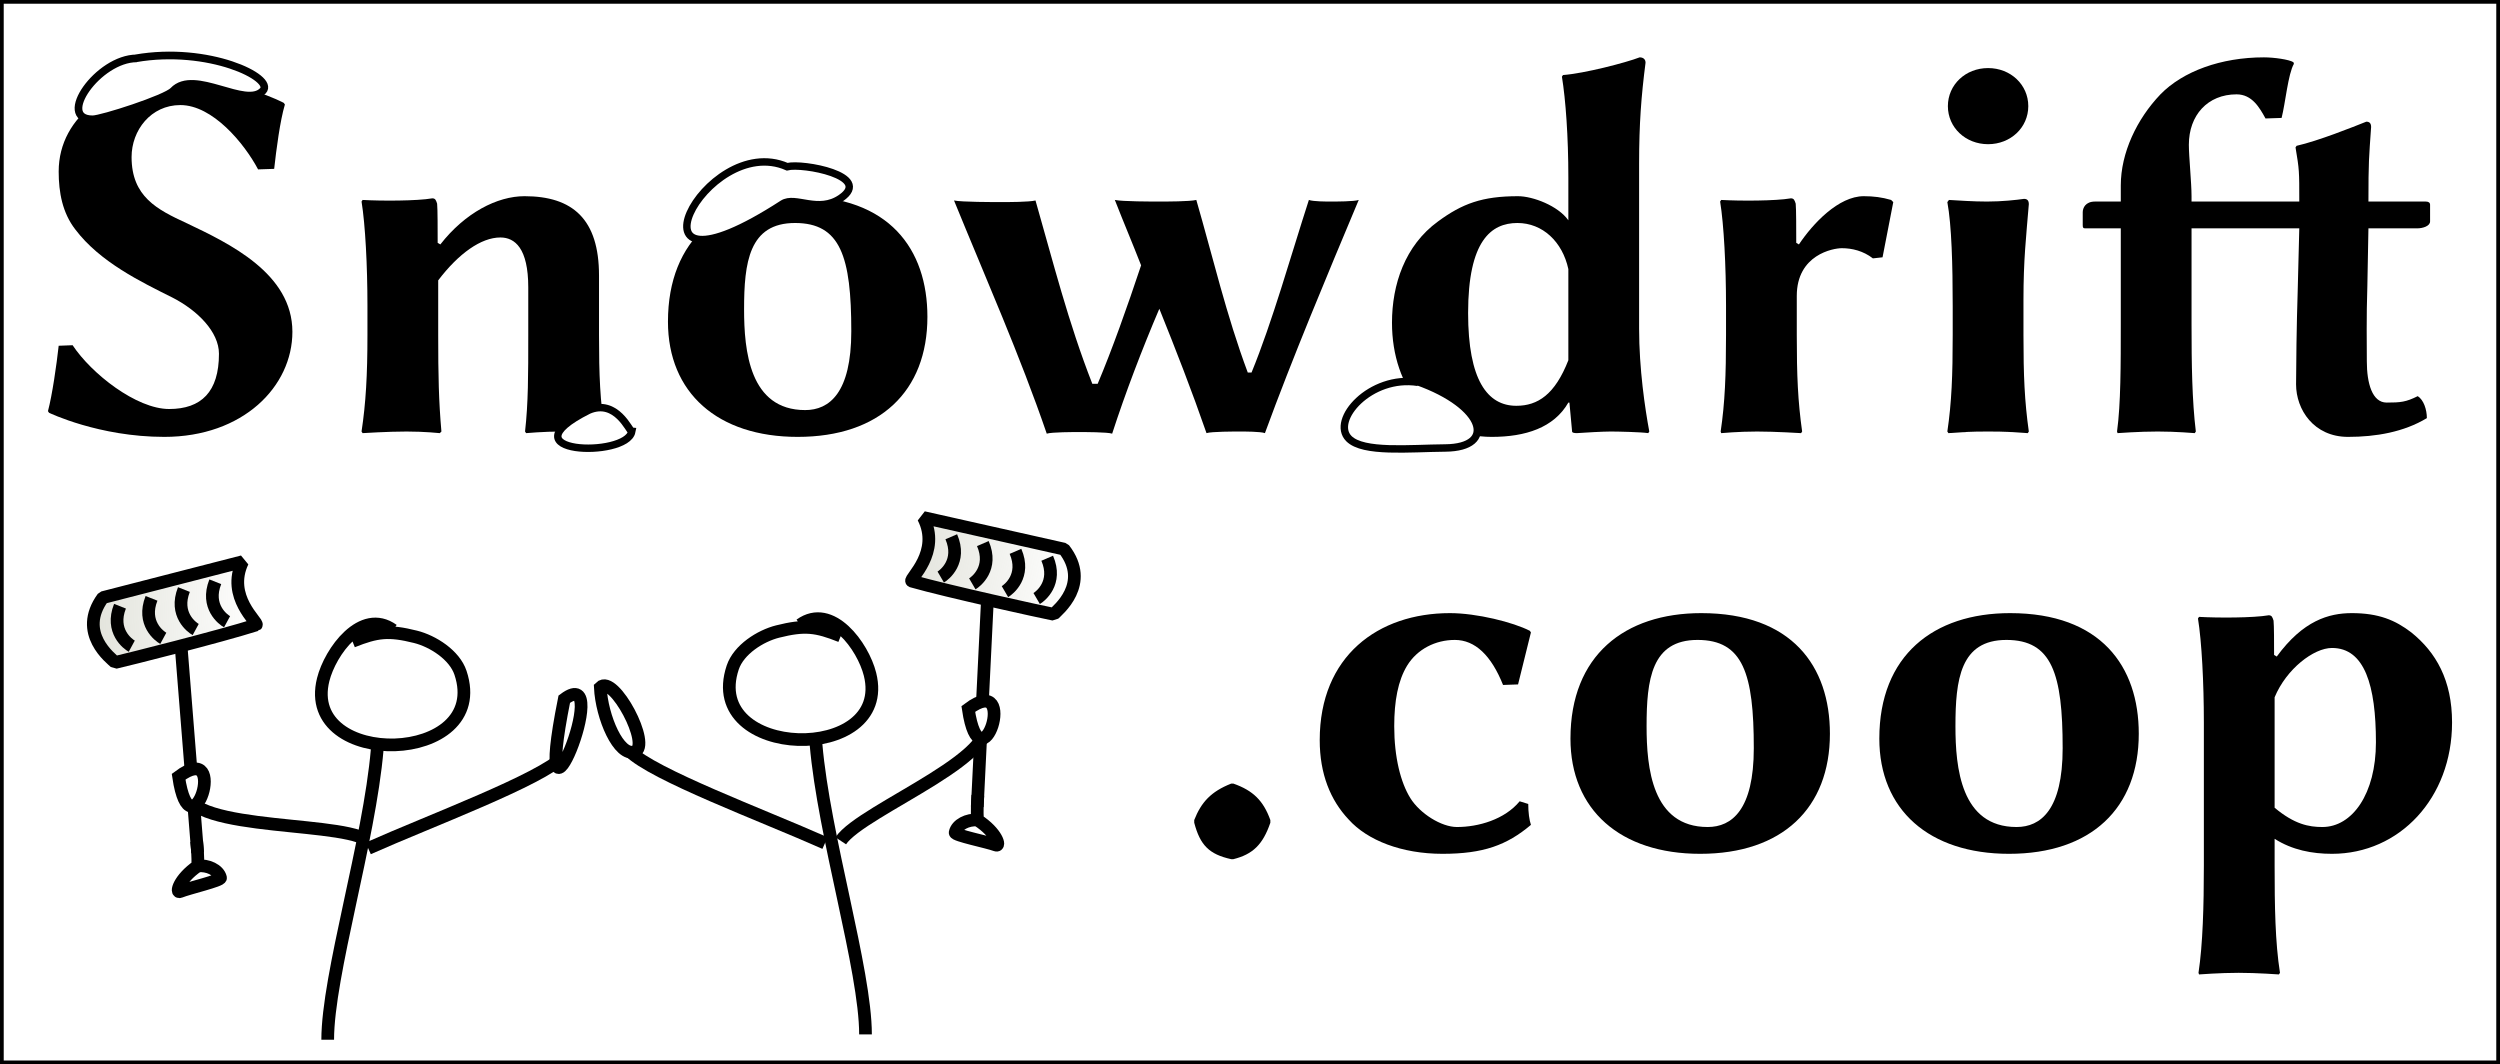 <?xml version="1.0" encoding="UTF-8" standalone="no"?>
<!-- Created with Inkscape (http://www.inkscape.org/) -->

<svg
   xmlns:dc="http://purl.org/dc/elements/1.1/"
   xmlns:cc="http://creativecommons.org/ns#"
   xmlns:rdf="http://www.w3.org/1999/02/22-rdf-syntax-ns#"
   xmlns:svg="http://www.w3.org/2000/svg"
   xmlns="http://www.w3.org/2000/svg"
   xmlns:xlink="http://www.w3.org/1999/xlink"
   xmlns:sodipodi="http://sodipodi.sourceforge.net/DTD/sodipodi-0.dtd"
   xmlns:inkscape="http://www.inkscape.org/namespaces/inkscape"
   version="1.2"
   width="335.784"
   height="142.941"
   id="svg2"
   inkscape:version="0.48.3.1 r9886"
   sodipodi:docname="snowdrift-logo-compact.svg">
  <rect width="100%" height="100%" fill="#808080" stroke="none"/>
  <sodipodi:namedview
     pagecolor="#ffffff"
     bordercolor="#666666"
     borderopacity="1"
     objecttolerance="10"
     gridtolerance="10"
     guidetolerance="10"
     inkscape:pageopacity="0"
     inkscape:pageshadow="2"
     inkscape:window-width="640"
     inkscape:window-height="480"
     id="namedview82"
     showgrid="false"
     fit-margin-top="0"
     fit-margin-left="0"
     fit-margin-right="0"
     fit-margin-bottom="0"
     inkscape:zoom="0.9126585"
     inkscape:cx="167.89211"
     inkscape:cy="71.223647"
     inkscape:window-x="0"
     inkscape:window-y="38"
     inkscape:window-maximized="0"
     inkscape:current-layer="svg2" />
  <defs
     id="defs4">
    <linearGradient
       id="linearGradient3908">
      <stop
         id="stop3910"
         style="stop-color:#e2e3db;stop-opacity:1"
         offset="0" />
      <stop
         id="stop3912"
         style="stop-color:#e2e3db;stop-opacity:0"
         offset="1" />
    </linearGradient>
    <linearGradient
       id="linearGradient3898">
      <stop
         id="stop3900"
         style="stop-color:#e2e3db;stop-opacity:1"
         offset="0" />
      <stop
         id="stop3902"
         style="stop-color:#e2e3db;stop-opacity:0"
         offset="1" />
    </linearGradient>
    <linearGradient
       id="linearGradient3890">
      <stop
         id="stop3892"
         style="stop-color:#e2e3db;stop-opacity:1"
         offset="0" />
      <stop
         id="stop3894"
         style="stop-color:#e2e3db;stop-opacity:0"
         offset="1" />
    </linearGradient>
    <linearGradient
       id="linearGradient3864">
      <stop
         id="stop3866"
         style="stop-color:#333333;stop-opacity:1"
         offset="0" />
    </linearGradient>
    <linearGradient
       id="linearGradient4162">
      <stop
         id="stop4164"
         style="stop-color:#ffffff;stop-opacity:1"
         offset="0" />
    </linearGradient>
    <linearGradient
       id="linearGradient4134">
      <stop
         id="stop4136"
         style="stop-color:#ffffff;stop-opacity:1"
         offset="0" />
    </linearGradient>
    <linearGradient
       id="linearGradient4128">
      <stop
         id="stop4130"
         style="stop-color:#ffffff;stop-opacity:1"
         offset="0" />
    </linearGradient>
    <linearGradient
       id="linearGradient4122">
      <stop
         id="stop4124"
         style="stop-color:#ffffff;stop-opacity:1"
         offset="0" />
    </linearGradient>
    <linearGradient
       id="linearGradient4096">
      <stop
         id="stop4098"
         style="stop-color:#ffffff;stop-opacity:1"
         offset="0" />
    </linearGradient>
    <radialGradient
       cx="-480.725"
       cy="443.142"
       r="10.701"
       fx="-480.725"
       fy="443.142"
       id="radialGradient4102"
       xlink:href="#linearGradient4096"
       gradientUnits="userSpaceOnUse"
       gradientTransform="matrix(1.064,0.257,-0.113,0.466,93.603,360.435)" />
    <linearGradient
       x1="-586.634"
       y1="457.53"
       x2="-578.333"
       y2="456.958"
       id="linearGradient4126"
       xlink:href="#linearGradient4122"
       gradientUnits="userSpaceOnUse"
       gradientTransform="translate(2.269,-12.154)" />
    <linearGradient
       x1="-630.481"
       y1="457.808"
       x2="-604.693"
       y2="457.808"
       id="linearGradient4132"
       xlink:href="#linearGradient4128"
       gradientUnits="userSpaceOnUse"
       gradientTransform="matrix(1,0,0,1.062,-18.15,-86.438)" />
    <linearGradient
       x1="-566.929"
       y1="414.818"
       x2="-544.884"
       y2="414.818"
       id="linearGradient4166"
       xlink:href="#linearGradient4162"
       gradientUnits="userSpaceOnUse" />
    <linearGradient
       x1="-273.526"
       y1="373.75"
       x2="-253.284"
       y2="373.75"
       id="linearGradient3906"
       xlink:href="#linearGradient3898"
       gradientUnits="userSpaceOnUse"
       spreadMethod="pad" />
    <linearGradient
       x1="-252.701"
       y1="374.046"
       x2="-273.408"
       y2="375.756"
       id="linearGradient3914"
       xlink:href="#linearGradient3908"
       gradientUnits="userSpaceOnUse" />
  </defs>
  <rect
     style="fill:#ffffff;fill-opacity:1;stroke:#000000;stroke-width:0.5;stroke-linejoin:miter;stroke-miterlimit:4;stroke-opacity:1;stroke-dasharray:none"
     id="rect3059"
     width="335.284"
     height="142.441"
     x="0.25"
     y="0.25" />
  <g
     transform="translate(652.788,-383.839)"
     id="layer1">
    <g
       id="g4236" />
    <g
       transform="translate(6,-4)"
       id="g3106">
      <g
         transform="translate(311.429,100)"
         id="flowRoot2985"
         style="font-size:12px;font-style:normal;font-variant:normal;font-weight:bold;font-stretch:normal;line-height:125%;letter-spacing:0px;word-spacing:0px;fill:#000000;fill-opacity:1;stroke:none;font-family:Linux Biolinum Shadow O;-inkscape-font-specification:Linux Biolinum Shadow O Bold">
        <path
           d="m -947.503,342.774 c -4.392,0 -10.44,-4.752 -12.96,-8.568 l -1.872,0.072 c -0.288,2.592 -0.864,6.624 -1.44,8.784 l 0.144,0.216 c 0,0 6.696,3.24 15.48,3.24 10.584,0 17.208,-6.768 17.208,-14.112 0,-7.848 -8.496,-11.88 -14.256,-14.616 -3.888,-1.8 -7.344,-3.528 -7.344,-8.856 0,-3.6 2.592,-6.984 6.552,-6.984 4.32,0 8.568,5.112 10.44,8.64 l 2.16,-0.072 c 0.288,-2.592 0.792,-6.48 1.44,-8.64 l -0.144,-0.216 c 0,0 -5.904,-3.24 -14.688,-3.24 -8.136,0 -15.552,4.824 -15.552,12.456 0,2.808 0.504,5.544 2.232,7.776 3.312,4.392 8.856,7.056 13.032,9.144 3.384,1.728 6.264,4.608 6.264,7.56 0,5.112 -2.376,7.416 -6.696,7.416"
           id="path3908"
           style="font-size:72px;font-family:Linux Biolinum O;-inkscape-font-specification:Linux Biolinum O Bold"
           inkscape:connector-curvature="0" />
        <path
           d="m -889.761,332.838 0,-7.992 c 0,-7.56 -3.528,-10.656 -10.008,-10.656 -3.672,0 -7.992,2.232 -11.304,6.48 l -0.36,-0.216 c 0,-1.584 0,-4.608 -0.072,-5.256 -0.144,-0.432 -0.216,-0.72 -0.648,-0.72 -2.088,0.36 -6.84,0.36 -9.36,0.216 l -0.144,0.216 c 0.504,3.096 0.792,8.64 0.792,13.968 l 0,3.96 c 0,5.4 -0.216,9.144 -0.792,12.96 l 0.144,0.216 c 0,0 3.384,-0.216 5.904,-0.216 2.448,0 4.464,0.216 4.464,0.216 l 0.216,-0.216 c -0.36,-4.104 -0.432,-7.488 -0.432,-12.96 l 0,-7.344 c 2.736,-3.6 5.76,-5.76 8.352,-5.76 1.944,0 3.744,1.44 3.744,6.696 l 0,6.408 c 0,5.4 0,9.144 -0.432,12.96 l 0.144,0.216 c 0,0 2.304,-0.216 4.824,-0.216 2.448,0 5.616,0.216 5.616,0.216 l 0.144,-0.216 c -0.648,-4.104 -0.792,-7.488 -0.792,-12.96"
           id="path3910"
           style="font-size:72px;font-family:Linux Biolinum O;-inkscape-font-specification:Linux Biolinum O Bold"
           inkscape:connector-curvature="0" />
        <path
           d="m -880.501,331.038 c 0,9.576 6.696,15.48 17.424,15.48 11.016,0 17.424,-6.12 17.424,-16.128 0,-9.072 -5.112,-16.2 -17.28,-16.2 -10.296,0 -17.568,5.688 -17.568,16.848 m 17.064,-13.248 c 6.12,0 7.56,4.536 7.56,14.544 0,8.28 -2.952,10.584 -6.192,10.584 -7.488,0 -8.208,-7.992 -8.208,-13.536 0,-6.264 0.648,-11.592 6.84,-11.592"
           id="path3912"
           style="font-size:72px;font-family:Linux Biolinum O;-inkscape-font-specification:Linux Biolinum O Bold"
           inkscape:connector-curvature="0" />
        <path
           d="m -829.623,346.086 c 0.648,-0.216 3.672,-0.216 4.32,-0.216 0.648,0 3.888,0 4.464,0.216 1.8,-5.544 4.032,-11.376 6.336,-16.776 2.232,5.544 4.392,11.088 6.336,16.704 0.648,-0.216 3.816,-0.216 4.464,-0.216 0.648,0 2.808,0 3.384,0.216 3.744,-10.224 8.28,-21.024 12.6,-31.32 -0.576,0.216 -3.096,0.216 -3.744,0.216 -0.648,0 -2.376,0 -2.952,-0.216 -2.448,7.56 -4.896,16.344 -7.704,23.184 l -0.504,0 c -2.88,-7.704 -4.68,-15.48 -6.912,-23.184 -0.864,0.216 -4.032,0.216 -4.968,0.216 -1.008,0 -4.968,0 -5.976,-0.216 1.152,2.952 2.376,5.832 3.528,8.784 -1.872,5.616 -3.888,11.304 -5.832,15.912 l -0.72,0 c -3.24,-8.28 -5.256,-16.344 -7.632,-24.624 -0.864,0.216 -3.672,0.216 -4.608,0.216 -1.008,0 -5.328,0 -6.336,-0.216 4.32,10.584 8.856,20.808 12.456,31.32"
           id="path3914"
           style="font-size:72px;font-family:Linux Biolinum O;-inkscape-font-specification:Linux Biolinum O Bold"
           inkscape:connector-curvature="0" />
        <path
           d="m -759.566,336.222 c -1.8,4.608 -4.104,6.12 -6.984,6.12 -3.888,0 -6.48,-3.456 -6.48,-12.456 0,-9.72 3.096,-12.096 6.624,-12.096 3.384,0 6.048,2.52 6.84,6.192 l 0,12.24 m 0,5.688 0.144,0 0.36,3.888 c 0,0.144 0.216,0.216 0.648,0.216 0.936,-0.072 3.528,-0.216 4.536,-0.216 0.936,0 4.104,0.072 5.04,0.216 l 0.144,-0.216 c -0.576,-3.096 -1.368,-8.424 -1.368,-13.824 l 0,-22.176 c 0,-5.328 0.288,-9.072 0.864,-13.536 0,-0.504 -0.36,-0.72 -0.792,-0.72 -1.872,0.72 -7.416,2.16 -10.296,2.376 l -0.144,0.216 c 0.504,3.096 0.864,8.064 0.864,13.536 l 0,5.76 c -1.368,-1.944 -4.752,-3.24 -6.768,-3.24 -4.824,0 -7.488,1.008 -10.728,3.384 -4.464,3.24 -6.192,8.496 -6.192,13.608 0,8.856 5.4,15.336 13.392,15.336 4.536,0 8.352,-1.224 10.296,-4.608"
           id="path3916"
           style="font-size:72px;font-family:Linux Biolinum O;-inkscape-font-specification:Linux Biolinum O Bold"
           inkscape:connector-curvature="0" />
        <path
           d="m -728.597,320.67 -0.36,-0.216 c 0,-1.584 -10e-6,-4.608 -0.072,-5.256 -0.144,-0.432 -0.216,-0.72 -0.648,-0.72 -2.088,0.36 -6.84,0.36 -9.36,0.216 l -0.144,0.216 c 0.504,3.096 0.792,8.64 0.792,13.968 l 0,3.96 c 0,5.4 -0.144,9.072 -0.72,12.96 l 0.072,0.216 c 0,0 2.304,-0.216 4.824,-0.216 2.448,0 5.904,0.216 5.904,0.216 l 0.144,-0.216 c -0.576,-4.104 -0.72,-7.488 -0.72,-12.96 l 0,-5.256 c 0,-5.544 4.896,-6.408 6.048,-6.408 1.368,0 2.88,0.36 4.176,1.368 l 1.296,-0.144 1.44,-7.416 -0.288,-0.288 c -1.224,-0.36 -2.376,-0.504 -3.672,-0.504 -3.384,0 -6.84,3.672 -8.712,6.48"
           id="path3918"
           style="font-size:72px;font-family:Linux Biolinum O;-inkscape-font-specification:Linux Biolinum O Bold"
           inkscape:connector-curvature="0" />
        <path
           d="m -708.59,302.094 c 0,2.88 2.376,5.112 5.4,5.112 3.024,0 5.4,-2.232 5.4,-5.112 0,-2.88 -2.376,-5.112 -5.4,-5.112 -3.024,0 -5.4,2.232 -5.4,5.112 m 0.648,26.784 0,3.96 c 0,5.4 -0.144,9.072 -0.72,12.96 l 0.144,0.216 c 2.16,-0.144 2.808,-0.216 5.328,-0.216 2.448,0 3.168,0.072 5.328,0.216 l 0.144,-0.216 c -0.576,-4.104 -0.72,-7.488 -0.72,-12.96 l 0,-4.752 c 0,-5.4 0.36,-8.424 0.72,-12.816 0,-0.504 -0.216,-0.72 -0.648,-0.72 -1.008,0.144 -2.952,0.36 -4.968,0.36 -1.872,0 -3.816,-0.144 -5.112,-0.216 l -0.216,0.288 c 0.576,3.096 0.72,8.496 0.72,13.896"
           id="path3920"
           style="font-size:72px;font-family:Linux Biolinum O;-inkscape-font-specification:Linux Biolinum O Bold"
           inkscape:connector-curvature="0" />
        <path
           d="m -680.038,300.51 c -3.168,3.312 -5.328,7.848 -5.328,12.24 l 0,2.16 -3.456,0 c -1.296,0 -1.656,0.864 -1.656,1.44 l 0,1.728 c 0,0.36 0.072,0.432 0.36,0.432 l 4.752,0 0,12.888 c 0,5.4 0,10.728 -0.504,14.4 l 0.072,0.216 c 0,0 2.88,-0.216 5.4,-0.216 2.448,0 4.968,0.216 4.968,0.216 l 0.144,-0.216 c -0.504,-4.176 -0.576,-9 -0.576,-14.4 l 0,-12.888 9.72,0 0.576,0 4.176,0 -0.216,8.496 c -0.144,4.32 -0.216,10.296 -0.216,12.456 0,3.384 2.376,7.056 6.984,7.056 3.744,0 7.488,-0.648 10.584,-2.52 0,-1.152 -0.432,-2.448 -1.224,-2.952 -1.584,0.792 -2.304,0.864 -4.176,0.864 -1.944,0 -2.664,-2.592 -2.664,-5.544 0,-2.16 -0.072,-5.832 0.072,-10.152 l 0.144,-7.704 6.552,0 c 0.72,0 1.728,-0.288 1.728,-0.936 l 0,-2.232 c 0,-0.288 -0.216,-0.432 -0.576,-0.432 l -7.704,0 c 0,-5.4 0.072,-5.832 0.36,-10.008 0,-0.504 -0.216,-0.72 -0.648,-0.72 -1.8,0.72 -6.48,2.592 -9.36,3.24 l -0.144,0.216 c 0.504,3.024 0.504,3.096 0.504,7.272 l -3.096,0 -1.08,0 -10.296,0 0,-0.72 c 0,-1.8 -0.36,-5.328 -0.36,-6.912 0,-3.96 2.52,-6.768 6.408,-6.768 2.088,0 3.096,1.8 3.888,3.24 l 2.16,-0.072 c 0.504,-1.944 0.864,-5.904 1.656,-7.272 l -0.072,-0.216 c -0.576,-0.36 -2.592,-0.648 -3.96,-0.648 -5.76,0 -10.872,1.872 -13.896,4.968"
           id="path3922"
           style="font-size:72px;font-family:Linux Biolinum O;-inkscape-font-specification:Linux Biolinum O Bold"
           inkscape:connector-curvature="0" />
      </g>
      <path
         d="m -553.063,410.231 c -11.072,-4.85 -23.478,19.805 -0.602,4.986 1.705,-1.104 4.765,1.333 7.824,-0.773 4.336,-2.986 -5.14,-4.738 -7.222,-4.213 z"
         id="path3186"
         style="fill:url(#linearGradient4166);fill-opacity:1;stroke:#000000;stroke-width:1px;stroke-linecap:butt;stroke-linejoin:miter;stroke-opacity:1"
         inkscape:connector-curvature="0" />
      <path
         d="m -573.931,445.803 c -0.288,-0.007 -2.071,-4.474 -5.789,-2.865 -11.74,5.87 5.09,6.474 5.789,2.865 z"
         id="path3190"
         style="fill:url(#linearGradient4126);fill-opacity:1;stroke:#000000;stroke-width:1px;stroke-linecap:butt;stroke-linejoin:miter;stroke-opacity:1"
         inkscape:connector-curvature="0" />
      <path
         d="m -640.411,395.68 c -5.215,0 -10.881,8.186 -5.933,8.186 1.23,0 9.831,-2.771 10.833,-3.834 2.824,-2.999 9.741,2.437 12.036,0 1.634,-1.735 -7.333,-6.055 -17.106,-4.352"
         id="path3198"
         style="fill:url(#linearGradient4132);fill-opacity:1;stroke:#000000;stroke-width:1.03px;stroke-linecap:butt;stroke-linejoin:miter;stroke-opacity:1"
         inkscape:connector-curvature="0" />
      <path
         d="m -468.331,439.19 c -6.4,-1.016 -11.754,5.09 -9.281,7.563 1.937,1.937 8.106,1.296 12.944,1.256 6.897,-0.057 5.42,-5.66 -3.777,-8.934"
         id="path4094"
         style="fill:url(#radialGradient4102);fill-opacity:1;stroke:#000000;stroke-width:1px;stroke-linecap:butt;stroke-linejoin:miter;stroke-opacity:1"
         inkscape:connector-curvature="0" />
    </g>
    <g
       transform="translate(469.444,152)"
       id="flowRoot3098"
       style="font-size:12px;font-style:normal;font-variant:normal;font-weight:bold;font-stretch:normal;line-height:125%;letter-spacing:0px;word-spacing:0px;fill:#000000;fill-opacity:1;stroke:none;font-family:Linux Biolinum Shadow O;-inkscape-font-specification:Linux Biolinum Shadow O Bold">
      <path
         d="m -961.831,342.342 c 0.792,3.024 2.016,4.248 4.968,4.896 l 0.288,0 c 2.592,-0.648 3.96,-1.944 4.968,-4.896 l 0,-0.36 c -0.936,-2.592 -2.304,-3.96 -4.968,-4.896 l -0.288,0 c -2.736,1.08 -4.032,2.52 -4.968,4.896 l 0,0.36"
         id="path3897"
         style="font-size:72px;font-family:Linux Biolinum O;-inkscape-font-specification:Linux Biolinum O Bold"
         inkscape:connector-curvature="0" />
      <path
         d="m -926.832,317.79 c 2.736,0 4.896,2.088 6.48,6.048 l 2.016,-0.072 1.728,-6.984 -0.144,-0.216 c -2.232,-1.152 -7.128,-2.376 -10.728,-2.376 -9.648,0 -17.496,5.76 -17.496,17.064 0,4.536 1.44,8.064 3.888,10.656 2.52,2.808 7.128,4.608 12.6,4.608 5.472,0 8.64,-1.152 11.88,-3.888 -0.216,-0.648 -0.36,-1.656 -0.36,-2.808 l -1.152,-0.36 c -2.016,2.448 -5.544,3.456 -8.424,3.456 -2.088,0 -4.968,-1.8 -6.264,-3.888 -1.296,-2.088 -2.16,-5.472 -2.16,-9.648 0,-3.384 0.504,-6.12 1.728,-8.136 1.368,-2.232 3.816,-3.456 6.408,-3.456"
         id="path3899"
         style="font-size:72px;font-family:Linux Biolinum O;-inkscape-font-specification:Linux Biolinum O Bold"
         inkscape:connector-curvature="0" />
      <path
         d="m -911.298,331.038 c 0,9.576 6.696,15.48 17.424,15.48 11.016,0 17.424,-6.12 17.424,-16.128 0,-9.072 -5.112,-16.2 -17.28,-16.2 -10.296,0 -17.568,5.688 -17.568,16.848 m 17.064,-13.248 c 6.12,0 7.56,4.536 7.56,14.544 0,8.28 -2.952,10.584 -6.192,10.584 -7.488,0 -8.208,-7.992 -8.208,-13.536 0,-6.264 0.648,-11.592 6.84,-11.592"
         id="path3901"
         style="font-size:72px;font-family:Linux Biolinum O;-inkscape-font-specification:Linux Biolinum O Bold"
         inkscape:connector-curvature="0" />
      <path
         d="m -869.814,331.038 c 0,9.576 6.696,15.48 17.424,15.48 11.016,0 17.424,-6.12 17.424,-16.128 0,-9.072 -5.112,-16.2 -17.28,-16.2 -10.296,0 -17.568,5.688 -17.568,16.848 m 17.064,-13.248 c 6.12,0 7.56,4.536 7.56,14.544 0,8.28 -2.952,10.584 -6.192,10.584 -7.488,0 -8.208,-7.992 -8.208,-13.536 0,-6.264 0.648,-11.592 6.84,-11.592"
         id="path3903"
         style="font-size:72px;font-family:Linux Biolinum O;-inkscape-font-specification:Linux Biolinum O Bold"
         inkscape:connector-curvature="0" />
      <path
         d="m -816.72,325.494 c 1.584,-3.816 5.256,-6.624 7.704,-6.624 4.392,0 5.904,5.04 5.904,12.672 0,6.912 -3.168,11.376 -7.2,11.376 -1.8,0 -3.744,-0.36 -6.408,-2.592 l 0,-14.832 m 0.288,-5.472 -0.36,-0.216 c 0,-1.584 -10e-6,-3.96 -0.072,-4.608 -0.144,-0.432 -0.216,-0.72 -0.648,-0.72 -2.088,0.36 -6.84,0.36 -9.36,0.216 l -0.144,0.216 c 0.504,3.096 0.792,8.64 0.792,13.968 l 0,19.224 c 0,5.4 -0.144,10.584 -0.72,14.4 l 0.072,0.216 c 0,0 2.808,-0.216 5.328,-0.216 2.448,0 5.4,0.216 5.4,0.216 l 0.144,-0.216 c -0.648,-4.104 -0.72,-9 -0.72,-14.4 l 0,-3.6 c 2.376,1.512 5.04,2.016 7.704,2.016 9.072,0 16.128,-7.488 16.128,-17.64 0,-5.688 -2.16,-9.432 -5.472,-12.096 -2.16,-1.656 -4.392,-2.592 -7.992,-2.592 -3.096,0 -6.552,1.008 -10.08,5.832"
         id="path3905"
         style="font-size:72px;font-family:Linux Biolinum O;-inkscape-font-specification:Linux Biolinum O Bold"
         inkscape:connector-curvature="0" />
    </g>
    <g
       transform="matrix(-1.137,0.02,0.02,1.137,-826.416,40.15)"
       id="g3872"
       style="stroke-width:1.5;stroke-miterlimit:4;stroke-dasharray:none">
      <path
         d="m -261.168,400.823 c 0.166,1.724 0.09,2.919 0.09,2.919 -2.288,1.54 -2.679,3.211 -2.133,2.996 1.039,-0.408 4.872,-1.236 4.8,-1.564 -0.207,-0.947 -1.521,-1.553 -2.667,-1.432"
         id="path3874"
         style="fill:none;stroke:#000000;stroke-width:1.5;stroke-linecap:butt;stroke-linejoin:miter;stroke-miterlimit:4;stroke-opacity:1;stroke-dasharray:none"
         inkscape:connector-curvature="0" />
      <path
         d="m -253.799,375.385 c 0.285,-0.285 -3.558,-3.332 -1.519,-7.482 l -16.536,4.022 c -3.109,4.151 0.895,7.214 1.354,7.673 1.487,-0.319 12.426,-2.914 16.7,-4.213 z"
         id="path3876"
         style="fill:url(#linearGradient3914);fill-opacity:1;stroke:#000000;stroke-width:1.5;stroke-linecap:butt;stroke-linejoin:bevel;stroke-miterlimit:4;stroke-opacity:1;stroke-dasharray:none"
         inkscape:connector-curvature="0" />
      <path
         d="m -269.853,372.969 c -1.203,2.93 0.894,4.493 1.328,4.736"
         id="path3878"
         style="fill:none;stroke:#000000;stroke-width:1.5;stroke-linecap:butt;stroke-linejoin:miter;stroke-miterlimit:4;stroke-opacity:1;stroke-dasharray:none"
         inkscape:connector-curvature="0" />
      <path
         d="m -266.121,372.089 c -1.203,2.93 0.894,4.493 1.328,4.736"
         id="path3880"
         style="fill:none;stroke:#000000;stroke-width:1.5;stroke-linecap:butt;stroke-linejoin:miter;stroke-miterlimit:4;stroke-opacity:1;stroke-dasharray:none"
         inkscape:connector-curvature="0" />
      <path
         d="m -262.283,371.102 c -1.203,2.93 0.894,4.493 1.328,4.736"
         id="path3882"
         style="fill:none;stroke:#000000;stroke-width:1.5;stroke-linecap:butt;stroke-linejoin:miter;stroke-miterlimit:4;stroke-opacity:1;stroke-dasharray:none"
         inkscape:connector-curvature="0" />
      <path
         d="m -258.569,370.232 c -1.203,2.93 0.894,4.493 1.328,4.736"
         id="path3884"
         style="fill:none;stroke:#000000;stroke-width:1.5;stroke-linecap:butt;stroke-linejoin:miter;stroke-miterlimit:4;stroke-opacity:1;stroke-dasharray:none"
         inkscape:connector-curvature="0" />
      <path
         d="M 452.775,71.739 451.158,47.49"
         transform="translate(-713.853,330.445)"
         id="path3886"
         style="fill:none;stroke:#000000;stroke-width:1.5;stroke-linecap:butt;stroke-linejoin:miter;stroke-miterlimit:4;stroke-opacity:1;stroke-dasharray:none"
         inkscape:connector-curvature="0" />
    </g>
    <path
       d="m -600.005,468.465 c -4.182,-2.991 -8.436,2.907 -9.372,6.651 -3.031,12.123 22.597,11.561 18.441,-0.907 -0.803,-2.41 -3.715,-4.254 -6.046,-4.837 -3.608,-0.902 -5.174,-0.712 -8.465,0.605"
       id="path3049"
       style="fill:none;stroke:#000000;stroke-width:1.706;stroke-linecap:butt;stroke-linejoin:miter;stroke-miterlimit:4;stroke-opacity:1;stroke-dasharray:none"
       inkscape:connector-curvature="0" />
    <path
       d="m -602.122,484.488 c -1.052,12.328 -6.651,30.341 -6.651,38.998"
       id="path3051"
       style="fill:none;stroke:#000000;stroke-width:1.706;stroke-linecap:butt;stroke-linejoin:miter;stroke-miterlimit:4;stroke-opacity:1;stroke-dasharray:none"
       inkscape:connector-curvature="0" />
    <path
       d="m -603.549,496.645 c -4.363,-2.725 -26.767,-0.984 -24.222,-7.844"
       id="path3053"
       style="fill:none;stroke:#000000;stroke-width:1.706;stroke-linecap:butt;stroke-linejoin:miter;stroke-miterlimit:4;stroke-opacity:1;stroke-dasharray:none"
       inkscape:connector-curvature="0" />
    <path
       d="m -603.331,497.789 c 8.489,-3.777 23.082,-9.176 26.301,-12.395"
       id="path3055"
       style="fill:none;stroke:#000000;stroke-width:1.706;stroke-linecap:butt;stroke-linejoin:miter;stroke-miterlimit:4;stroke-opacity:1;stroke-dasharray:none"
       inkscape:connector-curvature="0" />
    <path
       d="m -545.306,467.752 c 4.182,-2.991 8.436,2.907 9.372,6.651 3.031,12.123 -22.597,11.561 -18.441,-0.907 0.803,-2.41 3.715,-4.254 6.046,-4.837 3.608,-0.902 5.174,-0.712 8.465,0.605"
       id="path3049-6"
       style="fill:none;stroke:#000000;stroke-width:1.706;stroke-linecap:butt;stroke-linejoin:miter;stroke-miterlimit:4;stroke-opacity:1;stroke-dasharray:none"
       inkscape:connector-curvature="0" />
    <path
       d="m -543.19,483.774 c 1.052,12.328 6.651,30.341 6.651,38.998"
       id="path3051-2"
       style="fill:none;stroke:#000000;stroke-width:1.706;stroke-linecap:butt;stroke-linejoin:miter;stroke-miterlimit:4;stroke-opacity:1;stroke-dasharray:none"
       inkscape:connector-curvature="0" />
    <path
       d="m -539.864,496.773 c 2.829,-4.296 23.917,-12.057 18.743,-17.232"
       id="path3053-8"
       style="fill:none;stroke:#000000;stroke-width:1.706;stroke-linecap:butt;stroke-linejoin:miter;stroke-miterlimit:4;stroke-opacity:1;stroke-dasharray:none"
       inkscape:connector-curvature="0" />
    <path
       d="m -541.98,497.076 c -8.489,-3.777 -23.082,-9.176 -26.301,-12.395"
       id="path3055-4"
       style="fill:none;stroke:#000000;stroke-width:1.706;stroke-linecap:butt;stroke-linejoin:miter;stroke-miterlimit:4;stroke-opacity:1;stroke-dasharray:none"
       inkscape:connector-curvature="0" />
    <path
       d="m -577,477.75 c -4.614,23.063 6.904,-5.178 0,0 z"
       id="path3182"
       style="fill:none;stroke:#000000;stroke-width:1.706;stroke-linecap:butt;stroke-linejoin:miter;stroke-miterlimit:4;stroke-opacity:1;stroke-dasharray:none"
       inkscape:connector-curvature="0" />
    <path
       d="m -572.159,476.157 c 0.19,4.022 2.501,9.35 4.6,8.653 2.33,-0.774 -2.807,-10.449 -4.6,-8.653 z"
       id="path3184"
       style="fill:none;stroke:#000000;stroke-width:1.706;stroke-linecap:butt;stroke-linejoin:miter;stroke-miterlimit:4;stroke-opacity:1;stroke-dasharray:none"
       inkscape:connector-curvature="0" />
    <g
       transform="matrix(1.138,-0.015,0.015,1.138,-335.174,36.775)"
       id="g3821"
       style="stroke-width:1.5;stroke-miterlimit:4;stroke-dasharray:none">
      <path
         d="m -261.168,400.823 c 0.166,1.724 0.09,2.919 0.09,2.919 -2.288,1.54 -2.679,3.211 -2.133,2.996 1.039,-0.408 4.872,-1.236 4.8,-1.564 -0.207,-0.947 -1.521,-1.553 -2.667,-1.432"
         id="path3080"
         style="fill:none;stroke:#000000;stroke-width:1.5;stroke-linecap:butt;stroke-linejoin:miter;stroke-miterlimit:4;stroke-opacity:1;stroke-dasharray:none"
         inkscape:connector-curvature="0" />
      <path
         d="m -253.799,375.385 c 0.285,-0.285 -3.558,-3.332 -1.519,-7.482 l -16.536,4.022 c -3.109,4.151 0.895,7.214 1.354,7.673 1.487,-0.319 12.426,-2.914 16.7,-4.213 z"
         id="path3082"
         style="fill:url(#linearGradient3906);fill-opacity:1;stroke:#000000;stroke-width:1.5;stroke-linecap:butt;stroke-linejoin:bevel;stroke-miterlimit:4;stroke-opacity:1;stroke-dasharray:none"
         inkscape:connector-curvature="0" />
      <path
         d="m -269.853,372.969 c -1.203,2.93 0.894,4.493 1.328,4.736"
         id="path3098"
         style="fill:none;stroke:#000000;stroke-width:1.5;stroke-linecap:butt;stroke-linejoin:miter;stroke-miterlimit:4;stroke-opacity:1;stroke-dasharray:none"
         inkscape:connector-curvature="0" />
      <path
         d="m -266.121,372.089 c -1.203,2.93 0.894,4.493 1.328,4.736"
         id="path3037"
         style="fill:none;stroke:#000000;stroke-width:1.5;stroke-linecap:butt;stroke-linejoin:miter;stroke-miterlimit:4;stroke-opacity:1;stroke-dasharray:none"
         inkscape:connector-curvature="0" />
      <path
         d="m -262.283,371.102 c -1.203,2.93 0.894,4.493 1.328,4.736"
         id="path3039"
         style="fill:none;stroke:#000000;stroke-width:1.5;stroke-linecap:butt;stroke-linejoin:miter;stroke-miterlimit:4;stroke-opacity:1;stroke-dasharray:none"
         inkscape:connector-curvature="0" />
      <path
         d="m -258.569,370.232 c -1.203,2.93 0.894,4.493 1.328,4.736"
         id="path3041"
         style="fill:none;stroke:#000000;stroke-width:1.5;stroke-linecap:butt;stroke-linejoin:miter;stroke-miterlimit:4;stroke-opacity:1;stroke-dasharray:none"
         inkscape:connector-curvature="0" />
      <path
         d="M 452.775,71.739 451.158,47.49"
         transform="translate(-713.853,330.445)"
         id="path3819"
         style="fill:none;stroke:#000000;stroke-width:1.5;stroke-linecap:butt;stroke-linejoin:miter;stroke-miterlimit:4;stroke-opacity:1;stroke-dasharray:none"
         inkscape:connector-curvature="0" />
    </g>
    <path
       d="m -628.799,488.162 c 1.642,11.12 6.904,-5.178 0,0 z"
       id="path3182-2"
       style="fill:#ffffff;fill-opacity:1;stroke:#000000;stroke-width:1.706;stroke-linecap:butt;stroke-linejoin:miter;stroke-miterlimit:4;stroke-opacity:1;stroke-dasharray:none"
       inkscape:connector-curvature="0" />
    <path
       d="m -522.734,479.063 c 1.642,11.12 6.904,-5.178 0,0 z"
       id="path3870"
       style="fill:#ffffff;fill-opacity:1;stroke:#000000;stroke-width:1.706;stroke-linecap:butt;stroke-linejoin:miter;stroke-miterlimit:4;stroke-opacity:1;stroke-dasharray:none"
       inkscape:connector-curvature="0" />
  </g>
</svg>
